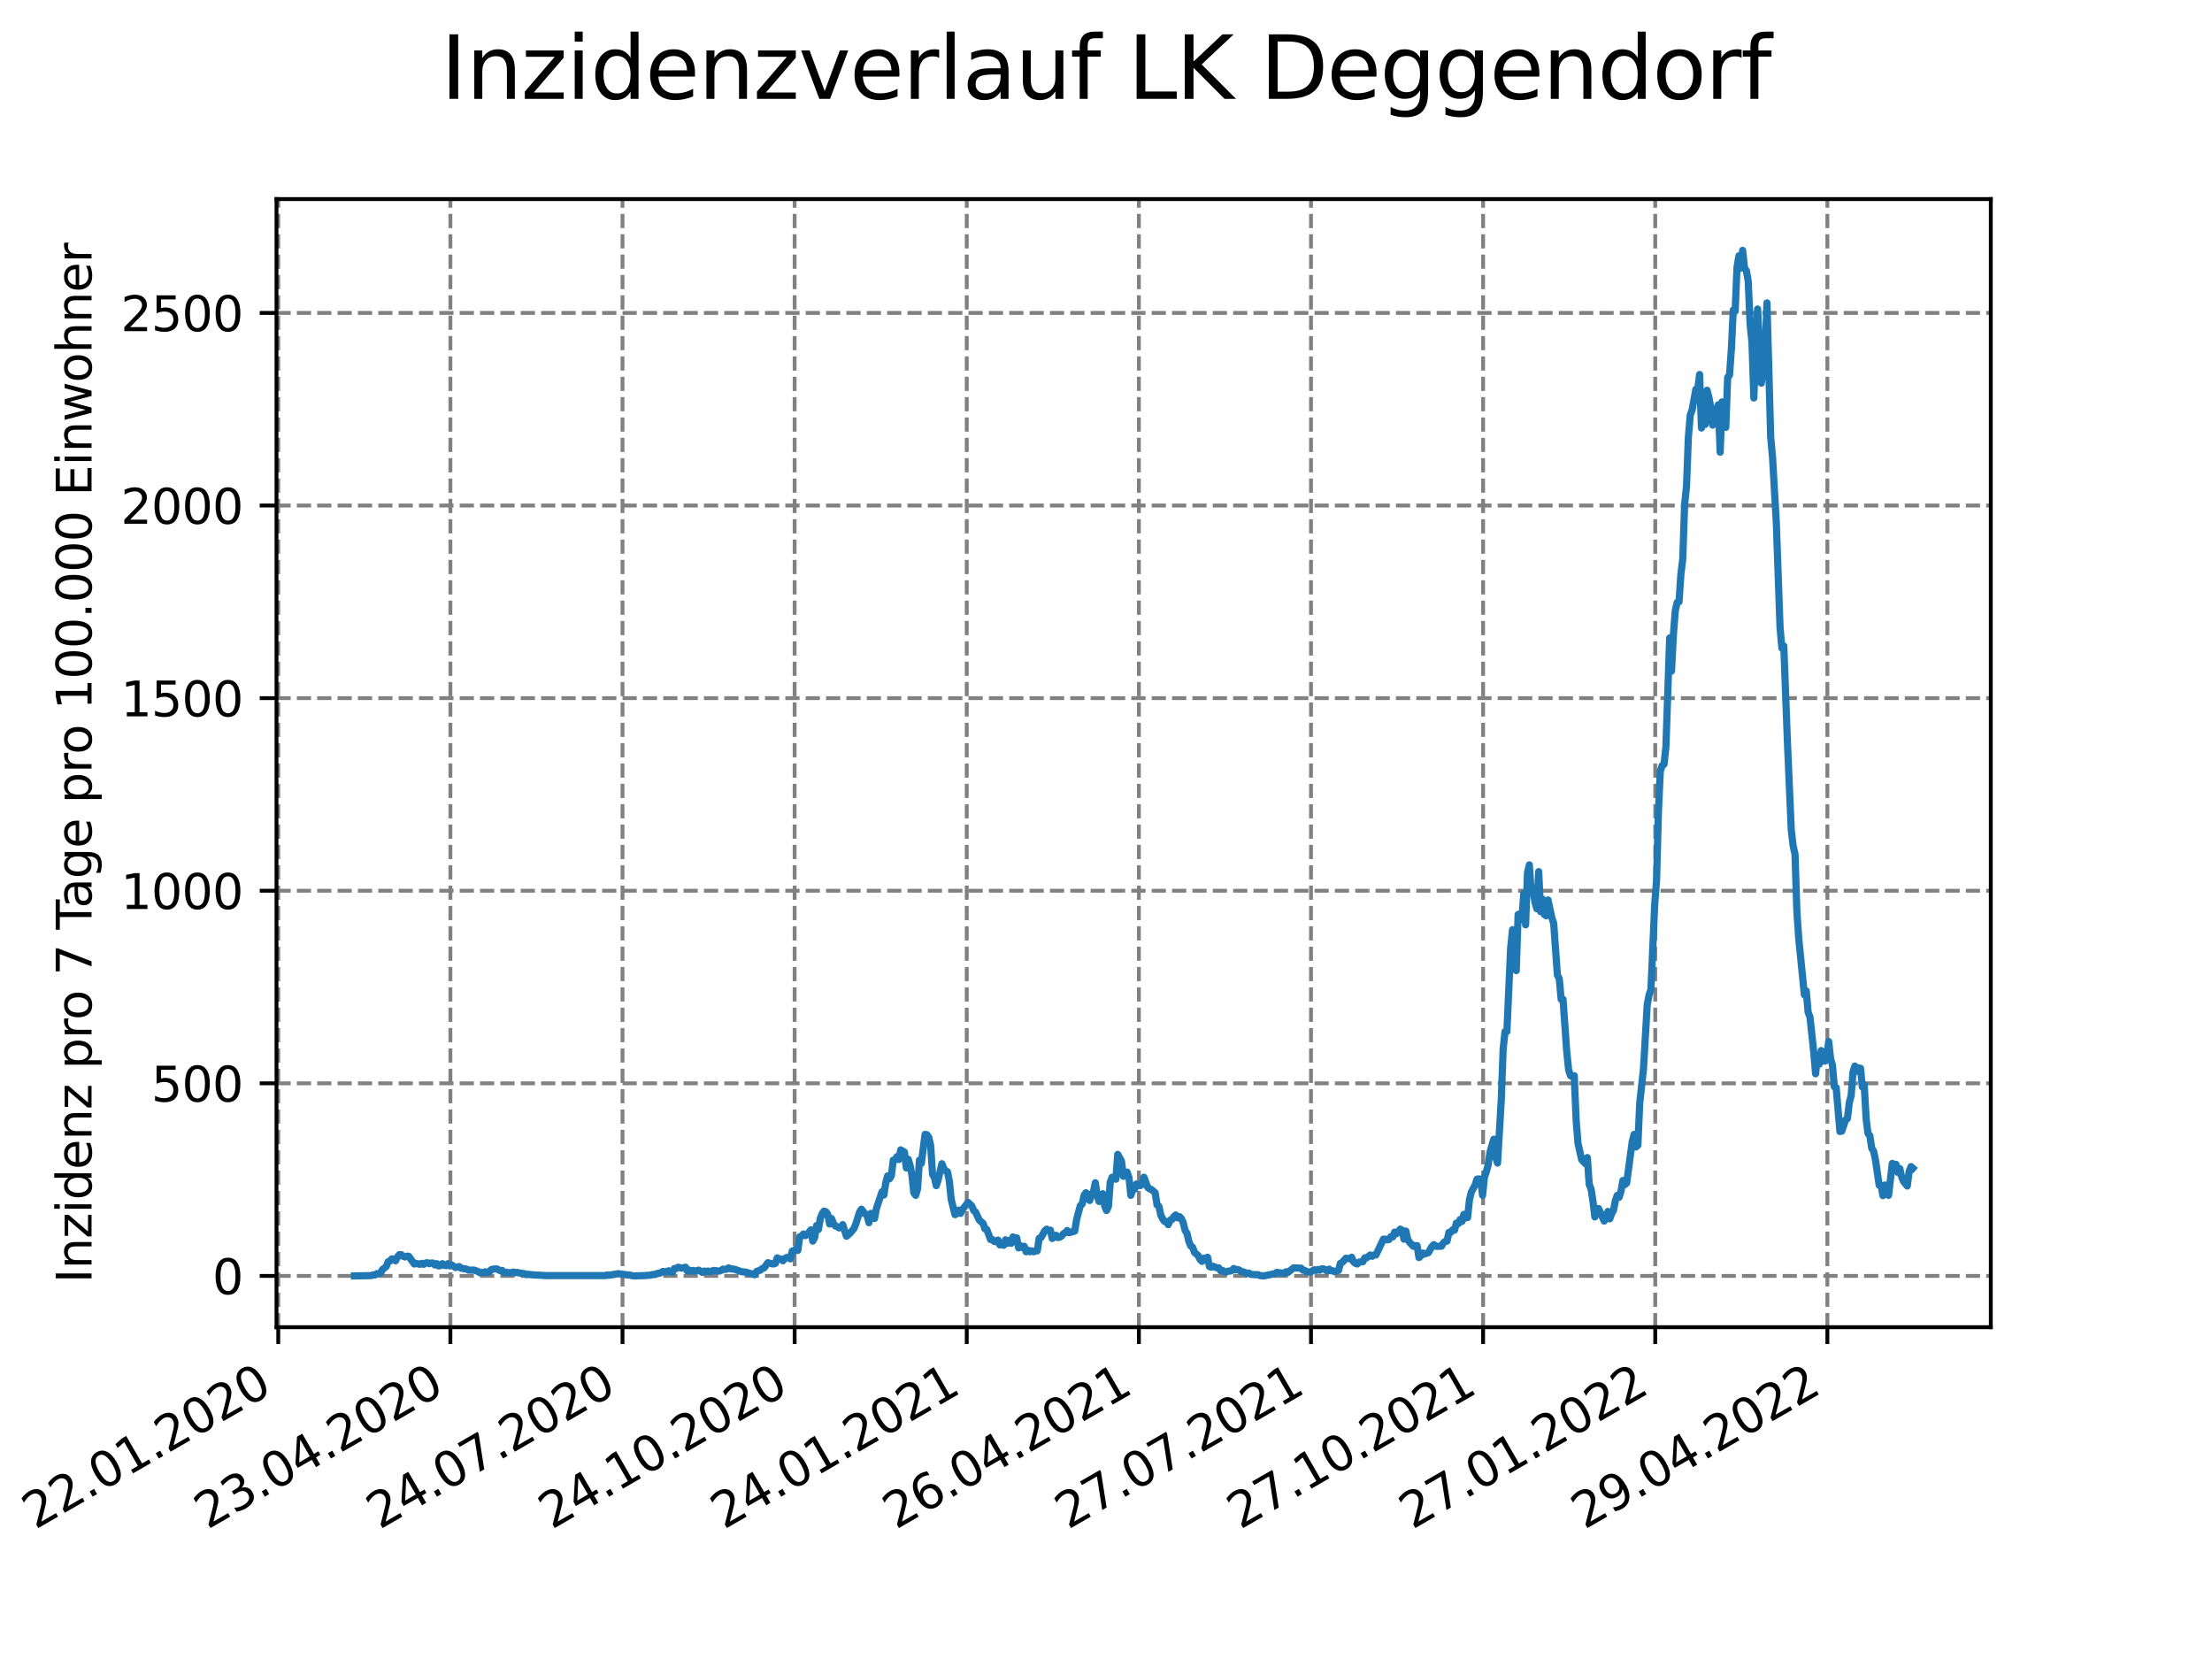 <?xml version="1.0" encoding="utf-8" standalone="no"?>
<!DOCTYPE svg PUBLIC "-//W3C//DTD SVG 1.1//EN"
  "http://www.w3.org/Graphics/SVG/1.1/DTD/svg11.dtd">
<svg xmlns:xlink="http://www.w3.org/1999/xlink" width="460.8pt" height="345.6pt" viewBox="0 0 460.8 345.6" xmlns="http://www.w3.org/2000/svg" version="1.1">
 <defs>
  <style type="text/css">*{stroke-linejoin: round; stroke-linecap: butt}</style>
 </defs>
 <g id="figure_1">
  <g id="patch_1">
   <path d="M 0 345.6 
L 460.8 345.6 
L 460.8 0 
L 0 0 
z
" style="fill: #ffffff"/>
  </g>
  <g id="axes_1">
   <g id="patch_2">
    <path d="M 57.6 276.48 
L 414.72 276.48 
L 414.72 41.472 
L 57.6 41.472 
z
" style="fill: #ffffff"/>
   </g>
   <g id="matplotlib.axis_1">
    <g id="xtick_1">
     <g id="line2d_1">
      <path d="M 57.967 276.48 
L 57.967 41.472 
" clip-path="url(#p94458f5e30)" style="fill: none; stroke-dasharray: 2.96,1.28; stroke-dashoffset: 0; stroke: #808080; stroke-width: 0.8"/>
     </g>
     <g id="line2d_2">
      <defs>
       <path id="m56b9aa4a5c" d="M 0 0 
L 0 3.5 
" style="stroke: #000000; stroke-width: 0.8"/>
      </defs>
      <g>
       <use xlink:href="#m56b9aa4a5c" x="57.967" y="276.48" style="stroke: #000000; stroke-width: 0.8"/>
      </g>
     </g>
     <g id="text_1">
      <!-- 22.01.2020 -->
      <g transform="translate(7.342 318.689)rotate(-30)scale(0.1 -0.1)">
       <defs>
        <path id="DejaVuSans-32" d="M 1228 531 
L 3431 531 
L 3431 0 
L 469 0 
L 469 531 
Q 828 903 1448 1529 
Q 2069 2156 2228 2338 
Q 2531 2678 2651 2914 
Q 2772 3150 2772 3378 
Q 2772 3750 2511 3984 
Q 2250 4219 1831 4219 
Q 1534 4219 1204 4116 
Q 875 4013 500 3803 
L 500 4441 
Q 881 4594 1212 4672 
Q 1544 4750 1819 4750 
Q 2544 4750 2975 4387 
Q 3406 4025 3406 3419 
Q 3406 3131 3298 2873 
Q 3191 2616 2906 2266 
Q 2828 2175 2409 1742 
Q 1991 1309 1228 531 
z
" transform="scale(0.016)"/>
        <path id="DejaVuSans-2e" d="M 684 794 
L 1344 794 
L 1344 0 
L 684 0 
L 684 794 
z
" transform="scale(0.016)"/>
        <path id="DejaVuSans-30" d="M 2034 4250 
Q 1547 4250 1301 3770 
Q 1056 3291 1056 2328 
Q 1056 1369 1301 889 
Q 1547 409 2034 409 
Q 2525 409 2770 889 
Q 3016 1369 3016 2328 
Q 3016 3291 2770 3770 
Q 2525 4250 2034 4250 
z
M 2034 4750 
Q 2819 4750 3233 4129 
Q 3647 3509 3647 2328 
Q 3647 1150 3233 529 
Q 2819 -91 2034 -91 
Q 1250 -91 836 529 
Q 422 1150 422 2328 
Q 422 3509 836 4129 
Q 1250 4750 2034 4750 
z
" transform="scale(0.016)"/>
        <path id="DejaVuSans-31" d="M 794 531 
L 1825 531 
L 1825 4091 
L 703 3866 
L 703 4441 
L 1819 4666 
L 2450 4666 
L 2450 531 
L 3481 531 
L 3481 0 
L 794 0 
L 794 531 
z
" transform="scale(0.016)"/>
       </defs>
       <use xlink:href="#DejaVuSans-32"/>
       <use xlink:href="#DejaVuSans-32" x="63.623"/>
       <use xlink:href="#DejaVuSans-2e" x="127.246"/>
       <use xlink:href="#DejaVuSans-30" x="159.033"/>
       <use xlink:href="#DejaVuSans-31" x="222.656"/>
       <use xlink:href="#DejaVuSans-2e" x="286.279"/>
       <use xlink:href="#DejaVuSans-32" x="318.066"/>
       <use xlink:href="#DejaVuSans-30" x="381.689"/>
       <use xlink:href="#DejaVuSans-32" x="445.312"/>
       <use xlink:href="#DejaVuSans-30" x="508.936"/>
      </g>
     </g>
    </g>
    <g id="xtick_2">
     <g id="line2d_3">
      <path d="M 93.823 276.48 
L 93.823 41.472 
" clip-path="url(#p94458f5e30)" style="fill: none; stroke-dasharray: 2.96,1.28; stroke-dashoffset: 0; stroke: #808080; stroke-width: 0.8"/>
     </g>
     <g id="line2d_4">
      <g>
       <use xlink:href="#m56b9aa4a5c" x="93.823" y="276.48" style="stroke: #000000; stroke-width: 0.8"/>
      </g>
     </g>
     <g id="text_2">
      <!-- 23.04.2020 -->
      <g transform="translate(43.198 318.689)rotate(-30)scale(0.1 -0.1)">
       <defs>
        <path id="DejaVuSans-33" d="M 2597 2516 
Q 3050 2419 3304 2112 
Q 3559 1806 3559 1356 
Q 3559 666 3084 287 
Q 2609 -91 1734 -91 
Q 1441 -91 1130 -33 
Q 819 25 488 141 
L 488 750 
Q 750 597 1062 519 
Q 1375 441 1716 441 
Q 2309 441 2620 675 
Q 2931 909 2931 1356 
Q 2931 1769 2642 2001 
Q 2353 2234 1838 2234 
L 1294 2234 
L 1294 2753 
L 1863 2753 
Q 2328 2753 2575 2939 
Q 2822 3125 2822 3475 
Q 2822 3834 2567 4026 
Q 2313 4219 1838 4219 
Q 1578 4219 1281 4162 
Q 984 4106 628 3988 
L 628 4550 
Q 988 4650 1302 4700 
Q 1616 4750 1894 4750 
Q 2613 4750 3031 4423 
Q 3450 4097 3450 3541 
Q 3450 3153 3228 2886 
Q 3006 2619 2597 2516 
z
" transform="scale(0.016)"/>
        <path id="DejaVuSans-34" d="M 2419 4116 
L 825 1625 
L 2419 1625 
L 2419 4116 
z
M 2253 4666 
L 3047 4666 
L 3047 1625 
L 3713 1625 
L 3713 1100 
L 3047 1100 
L 3047 0 
L 2419 0 
L 2419 1100 
L 313 1100 
L 313 1709 
L 2253 4666 
z
" transform="scale(0.016)"/>
       </defs>
       <use xlink:href="#DejaVuSans-32"/>
       <use xlink:href="#DejaVuSans-33" x="63.623"/>
       <use xlink:href="#DejaVuSans-2e" x="127.246"/>
       <use xlink:href="#DejaVuSans-30" x="159.033"/>
       <use xlink:href="#DejaVuSans-34" x="222.656"/>
       <use xlink:href="#DejaVuSans-2e" x="286.279"/>
       <use xlink:href="#DejaVuSans-32" x="318.066"/>
       <use xlink:href="#DejaVuSans-30" x="381.689"/>
       <use xlink:href="#DejaVuSans-32" x="445.312"/>
       <use xlink:href="#DejaVuSans-30" x="508.936"/>
      </g>
     </g>
    </g>
    <g id="xtick_3">
     <g id="line2d_5">
      <path d="M 129.679 276.48 
L 129.679 41.472 
" clip-path="url(#p94458f5e30)" style="fill: none; stroke-dasharray: 2.96,1.28; stroke-dashoffset: 0; stroke: #808080; stroke-width: 0.8"/>
     </g>
     <g id="line2d_6">
      <g>
       <use xlink:href="#m56b9aa4a5c" x="129.679" y="276.48" style="stroke: #000000; stroke-width: 0.8"/>
      </g>
     </g>
     <g id="text_3">
      <!-- 24.07.2020 -->
      <g transform="translate(79.054 318.689)rotate(-30)scale(0.1 -0.1)">
       <defs>
        <path id="DejaVuSans-37" d="M 525 4666 
L 3525 4666 
L 3525 4397 
L 1831 0 
L 1172 0 
L 2766 4134 
L 525 4134 
L 525 4666 
z
" transform="scale(0.016)"/>
       </defs>
       <use xlink:href="#DejaVuSans-32"/>
       <use xlink:href="#DejaVuSans-34" x="63.623"/>
       <use xlink:href="#DejaVuSans-2e" x="127.246"/>
       <use xlink:href="#DejaVuSans-30" x="159.033"/>
       <use xlink:href="#DejaVuSans-37" x="222.656"/>
       <use xlink:href="#DejaVuSans-2e" x="286.279"/>
       <use xlink:href="#DejaVuSans-32" x="318.066"/>
       <use xlink:href="#DejaVuSans-30" x="381.689"/>
       <use xlink:href="#DejaVuSans-32" x="445.312"/>
       <use xlink:href="#DejaVuSans-30" x="508.936"/>
      </g>
     </g>
    </g>
    <g id="xtick_4">
     <g id="line2d_7">
      <path d="M 165.536 276.48 
L 165.536 41.472 
" clip-path="url(#p94458f5e30)" style="fill: none; stroke-dasharray: 2.96,1.28; stroke-dashoffset: 0; stroke: #808080; stroke-width: 0.8"/>
     </g>
     <g id="line2d_8">
      <g>
       <use xlink:href="#m56b9aa4a5c" x="165.536" y="276.48" style="stroke: #000000; stroke-width: 0.8"/>
      </g>
     </g>
     <g id="text_4">
      <!-- 24.10.2020 -->
      <g transform="translate(114.91 318.689)rotate(-30)scale(0.1 -0.1)">
       <use xlink:href="#DejaVuSans-32"/>
       <use xlink:href="#DejaVuSans-34" x="63.623"/>
       <use xlink:href="#DejaVuSans-2e" x="127.246"/>
       <use xlink:href="#DejaVuSans-31" x="159.033"/>
       <use xlink:href="#DejaVuSans-30" x="222.656"/>
       <use xlink:href="#DejaVuSans-2e" x="286.279"/>
       <use xlink:href="#DejaVuSans-32" x="318.066"/>
       <use xlink:href="#DejaVuSans-30" x="381.689"/>
       <use xlink:href="#DejaVuSans-32" x="445.312"/>
       <use xlink:href="#DejaVuSans-30" x="508.936"/>
      </g>
     </g>
    </g>
    <g id="xtick_5">
     <g id="line2d_9">
      <path d="M 201.392 276.48 
L 201.392 41.472 
" clip-path="url(#p94458f5e30)" style="fill: none; stroke-dasharray: 2.96,1.28; stroke-dashoffset: 0; stroke: #808080; stroke-width: 0.8"/>
     </g>
     <g id="line2d_10">
      <g>
       <use xlink:href="#m56b9aa4a5c" x="201.392" y="276.48" style="stroke: #000000; stroke-width: 0.8"/>
      </g>
     </g>
     <g id="text_5">
      <!-- 24.01.2021 -->
      <g transform="translate(150.767 318.689)rotate(-30)scale(0.1 -0.1)">
       <use xlink:href="#DejaVuSans-32"/>
       <use xlink:href="#DejaVuSans-34" x="63.623"/>
       <use xlink:href="#DejaVuSans-2e" x="127.246"/>
       <use xlink:href="#DejaVuSans-30" x="159.033"/>
       <use xlink:href="#DejaVuSans-31" x="222.656"/>
       <use xlink:href="#DejaVuSans-2e" x="286.279"/>
       <use xlink:href="#DejaVuSans-32" x="318.066"/>
       <use xlink:href="#DejaVuSans-30" x="381.689"/>
       <use xlink:href="#DejaVuSans-32" x="445.312"/>
       <use xlink:href="#DejaVuSans-31" x="508.936"/>
      </g>
     </g>
    </g>
    <g id="xtick_6">
     <g id="line2d_11">
      <path d="M 237.248 276.48 
L 237.248 41.472 
" clip-path="url(#p94458f5e30)" style="fill: none; stroke-dasharray: 2.96,1.28; stroke-dashoffset: 0; stroke: #808080; stroke-width: 0.8"/>
     </g>
     <g id="line2d_12">
      <g>
       <use xlink:href="#m56b9aa4a5c" x="237.248" y="276.48" style="stroke: #000000; stroke-width: 0.8"/>
      </g>
     </g>
     <g id="text_6">
      <!-- 26.04.2021 -->
      <g transform="translate(186.623 318.689)rotate(-30)scale(0.1 -0.1)">
       <defs>
        <path id="DejaVuSans-36" d="M 2113 2584 
Q 1688 2584 1439 2293 
Q 1191 2003 1191 1497 
Q 1191 994 1439 701 
Q 1688 409 2113 409 
Q 2538 409 2786 701 
Q 3034 994 3034 1497 
Q 3034 2003 2786 2293 
Q 2538 2584 2113 2584 
z
M 3366 4563 
L 3366 3988 
Q 3128 4100 2886 4159 
Q 2644 4219 2406 4219 
Q 1781 4219 1451 3797 
Q 1122 3375 1075 2522 
Q 1259 2794 1537 2939 
Q 1816 3084 2150 3084 
Q 2853 3084 3261 2657 
Q 3669 2231 3669 1497 
Q 3669 778 3244 343 
Q 2819 -91 2113 -91 
Q 1303 -91 875 529 
Q 447 1150 447 2328 
Q 447 3434 972 4092 
Q 1497 4750 2381 4750 
Q 2619 4750 2861 4703 
Q 3103 4656 3366 4563 
z
" transform="scale(0.016)"/>
       </defs>
       <use xlink:href="#DejaVuSans-32"/>
       <use xlink:href="#DejaVuSans-36" x="63.623"/>
       <use xlink:href="#DejaVuSans-2e" x="127.246"/>
       <use xlink:href="#DejaVuSans-30" x="159.033"/>
       <use xlink:href="#DejaVuSans-34" x="222.656"/>
       <use xlink:href="#DejaVuSans-2e" x="286.279"/>
       <use xlink:href="#DejaVuSans-32" x="318.066"/>
       <use xlink:href="#DejaVuSans-30" x="381.689"/>
       <use xlink:href="#DejaVuSans-32" x="445.312"/>
       <use xlink:href="#DejaVuSans-31" x="508.936"/>
      </g>
     </g>
    </g>
    <g id="xtick_7">
     <g id="line2d_13">
      <path d="M 273.104 276.48 
L 273.104 41.472 
" clip-path="url(#p94458f5e30)" style="fill: none; stroke-dasharray: 2.96,1.28; stroke-dashoffset: 0; stroke: #808080; stroke-width: 0.8"/>
     </g>
     <g id="line2d_14">
      <g>
       <use xlink:href="#m56b9aa4a5c" x="273.104" y="276.48" style="stroke: #000000; stroke-width: 0.8"/>
      </g>
     </g>
     <g id="text_7">
      <!-- 27.07.2021 -->
      <g transform="translate(222.479 318.689)rotate(-30)scale(0.1 -0.1)">
       <use xlink:href="#DejaVuSans-32"/>
       <use xlink:href="#DejaVuSans-37" x="63.623"/>
       <use xlink:href="#DejaVuSans-2e" x="127.246"/>
       <use xlink:href="#DejaVuSans-30" x="159.033"/>
       <use xlink:href="#DejaVuSans-37" x="222.656"/>
       <use xlink:href="#DejaVuSans-2e" x="286.279"/>
       <use xlink:href="#DejaVuSans-32" x="318.066"/>
       <use xlink:href="#DejaVuSans-30" x="381.689"/>
       <use xlink:href="#DejaVuSans-32" x="445.312"/>
       <use xlink:href="#DejaVuSans-31" x="508.936"/>
      </g>
     </g>
    </g>
    <g id="xtick_8">
     <g id="line2d_15">
      <path d="M 308.96 276.48 
L 308.96 41.472 
" clip-path="url(#p94458f5e30)" style="fill: none; stroke-dasharray: 2.96,1.28; stroke-dashoffset: 0; stroke: #808080; stroke-width: 0.8"/>
     </g>
     <g id="line2d_16">
      <g>
       <use xlink:href="#m56b9aa4a5c" x="308.96" y="276.48" style="stroke: #000000; stroke-width: 0.8"/>
      </g>
     </g>
     <g id="text_8">
      <!-- 27.10.2021 -->
      <g transform="translate(258.335 318.689)rotate(-30)scale(0.1 -0.1)">
       <use xlink:href="#DejaVuSans-32"/>
       <use xlink:href="#DejaVuSans-37" x="63.623"/>
       <use xlink:href="#DejaVuSans-2e" x="127.246"/>
       <use xlink:href="#DejaVuSans-31" x="159.033"/>
       <use xlink:href="#DejaVuSans-30" x="222.656"/>
       <use xlink:href="#DejaVuSans-2e" x="286.279"/>
       <use xlink:href="#DejaVuSans-32" x="318.066"/>
       <use xlink:href="#DejaVuSans-30" x="381.689"/>
       <use xlink:href="#DejaVuSans-32" x="445.312"/>
       <use xlink:href="#DejaVuSans-31" x="508.936"/>
      </g>
     </g>
    </g>
    <g id="xtick_9">
     <g id="line2d_17">
      <path d="M 344.817 276.48 
L 344.817 41.472 
" clip-path="url(#p94458f5e30)" style="fill: none; stroke-dasharray: 2.96,1.28; stroke-dashoffset: 0; stroke: #808080; stroke-width: 0.8"/>
     </g>
     <g id="line2d_18">
      <g>
       <use xlink:href="#m56b9aa4a5c" x="344.817" y="276.48" style="stroke: #000000; stroke-width: 0.8"/>
      </g>
     </g>
     <g id="text_9">
      <!-- 27.01.2022 -->
      <g transform="translate(294.191 318.689)rotate(-30)scale(0.1 -0.1)">
       <use xlink:href="#DejaVuSans-32"/>
       <use xlink:href="#DejaVuSans-37" x="63.623"/>
       <use xlink:href="#DejaVuSans-2e" x="127.246"/>
       <use xlink:href="#DejaVuSans-30" x="159.033"/>
       <use xlink:href="#DejaVuSans-31" x="222.656"/>
       <use xlink:href="#DejaVuSans-2e" x="286.279"/>
       <use xlink:href="#DejaVuSans-32" x="318.066"/>
       <use xlink:href="#DejaVuSans-30" x="381.689"/>
       <use xlink:href="#DejaVuSans-32" x="445.312"/>
       <use xlink:href="#DejaVuSans-32" x="508.936"/>
      </g>
     </g>
    </g>
    <g id="xtick_10">
     <g id="line2d_19">
      <path d="M 380.673 276.48 
L 380.673 41.472 
" clip-path="url(#p94458f5e30)" style="fill: none; stroke-dasharray: 2.96,1.28; stroke-dashoffset: 0; stroke: #808080; stroke-width: 0.8"/>
     </g>
     <g id="line2d_20">
      <g>
       <use xlink:href="#m56b9aa4a5c" x="380.673" y="276.48" style="stroke: #000000; stroke-width: 0.8"/>
      </g>
     </g>
     <g id="text_10">
      <!-- 29.04.2022 -->
      <g transform="translate(330.048 318.689)rotate(-30)scale(0.1 -0.1)">
       <defs>
        <path id="DejaVuSans-39" d="M 703 97 
L 703 672 
Q 941 559 1184 500 
Q 1428 441 1663 441 
Q 2288 441 2617 861 
Q 2947 1281 2994 2138 
Q 2813 1869 2534 1725 
Q 2256 1581 1919 1581 
Q 1219 1581 811 2004 
Q 403 2428 403 3163 
Q 403 3881 828 4315 
Q 1253 4750 1959 4750 
Q 2769 4750 3195 4129 
Q 3622 3509 3622 2328 
Q 3622 1225 3098 567 
Q 2575 -91 1691 -91 
Q 1453 -91 1209 -44 
Q 966 3 703 97 
z
M 1959 2075 
Q 2384 2075 2632 2365 
Q 2881 2656 2881 3163 
Q 2881 3666 2632 3958 
Q 2384 4250 1959 4250 
Q 1534 4250 1286 3958 
Q 1038 3666 1038 3163 
Q 1038 2656 1286 2365 
Q 1534 2075 1959 2075 
z
" transform="scale(0.016)"/>
       </defs>
       <use xlink:href="#DejaVuSans-32"/>
       <use xlink:href="#DejaVuSans-39" x="63.623"/>
       <use xlink:href="#DejaVuSans-2e" x="127.246"/>
       <use xlink:href="#DejaVuSans-30" x="159.033"/>
       <use xlink:href="#DejaVuSans-34" x="222.656"/>
       <use xlink:href="#DejaVuSans-2e" x="286.279"/>
       <use xlink:href="#DejaVuSans-32" x="318.066"/>
       <use xlink:href="#DejaVuSans-30" x="381.689"/>
       <use xlink:href="#DejaVuSans-32" x="445.312"/>
       <use xlink:href="#DejaVuSans-32" x="508.936"/>
      </g>
     </g>
    </g>
   </g>
   <g id="matplotlib.axis_2">
    <g id="ytick_1">
     <g id="line2d_21">
      <path d="M 57.6 265.798 
L 414.72 265.798 
" clip-path="url(#p94458f5e30)" style="fill: none; stroke-dasharray: 2.96,1.28; stroke-dashoffset: 0; stroke: #808080; stroke-width: 0.8"/>
     </g>
     <g id="line2d_22">
      <defs>
       <path id="mf940c62612" d="M 0 0 
L -3.5 0 
" style="stroke: #000000; stroke-width: 0.8"/>
      </defs>
      <g>
       <use xlink:href="#mf940c62612" x="57.6" y="265.798" style="stroke: #000000; stroke-width: 0.8"/>
      </g>
     </g>
     <g id="text_11">
      <!-- 0 -->
      <g transform="translate(44.237 269.597)scale(0.1 -0.1)">
       <use xlink:href="#DejaVuSans-30"/>
      </g>
     </g>
    </g>
    <g id="ytick_2">
     <g id="line2d_23">
      <path d="M 57.6 225.676 
L 414.72 225.676 
" clip-path="url(#p94458f5e30)" style="fill: none; stroke-dasharray: 2.96,1.28; stroke-dashoffset: 0; stroke: #808080; stroke-width: 0.8"/>
     </g>
     <g id="line2d_24">
      <g>
       <use xlink:href="#mf940c62612" x="57.6" y="225.676" style="stroke: #000000; stroke-width: 0.8"/>
      </g>
     </g>
     <g id="text_12">
      <!-- 500 -->
      <g transform="translate(31.512 229.475)scale(0.1 -0.1)">
       <defs>
        <path id="DejaVuSans-35" d="M 691 4666 
L 3169 4666 
L 3169 4134 
L 1269 4134 
L 1269 2991 
Q 1406 3038 1543 3061 
Q 1681 3084 1819 3084 
Q 2600 3084 3056 2656 
Q 3513 2228 3513 1497 
Q 3513 744 3044 326 
Q 2575 -91 1722 -91 
Q 1428 -91 1123 -41 
Q 819 9 494 109 
L 494 744 
Q 775 591 1075 516 
Q 1375 441 1709 441 
Q 2250 441 2565 725 
Q 2881 1009 2881 1497 
Q 2881 1984 2565 2268 
Q 2250 2553 1709 2553 
Q 1456 2553 1204 2497 
Q 953 2441 691 2322 
L 691 4666 
z
" transform="scale(0.016)"/>
       </defs>
       <use xlink:href="#DejaVuSans-35"/>
       <use xlink:href="#DejaVuSans-30" x="63.623"/>
       <use xlink:href="#DejaVuSans-30" x="127.246"/>
      </g>
     </g>
    </g>
    <g id="ytick_3">
     <g id="line2d_25">
      <path d="M 57.6 185.554 
L 414.72 185.554 
" clip-path="url(#p94458f5e30)" style="fill: none; stroke-dasharray: 2.96,1.28; stroke-dashoffset: 0; stroke: #808080; stroke-width: 0.8"/>
     </g>
     <g id="line2d_26">
      <g>
       <use xlink:href="#mf940c62612" x="57.6" y="185.554" style="stroke: #000000; stroke-width: 0.8"/>
      </g>
     </g>
     <g id="text_13">
      <!-- 1000 -->
      <g transform="translate(25.15 189.353)scale(0.1 -0.1)">
       <use xlink:href="#DejaVuSans-31"/>
       <use xlink:href="#DejaVuSans-30" x="63.623"/>
       <use xlink:href="#DejaVuSans-30" x="127.246"/>
       <use xlink:href="#DejaVuSans-30" x="190.869"/>
      </g>
     </g>
    </g>
    <g id="ytick_4">
     <g id="line2d_27">
      <path d="M 57.6 145.431 
L 414.72 145.431 
" clip-path="url(#p94458f5e30)" style="fill: none; stroke-dasharray: 2.96,1.28; stroke-dashoffset: 0; stroke: #808080; stroke-width: 0.8"/>
     </g>
     <g id="line2d_28">
      <g>
       <use xlink:href="#mf940c62612" x="57.6" y="145.431" style="stroke: #000000; stroke-width: 0.8"/>
      </g>
     </g>
     <g id="text_14">
      <!-- 1500 -->
      <g transform="translate(25.15 149.231)scale(0.1 -0.1)">
       <use xlink:href="#DejaVuSans-31"/>
       <use xlink:href="#DejaVuSans-35" x="63.623"/>
       <use xlink:href="#DejaVuSans-30" x="127.246"/>
       <use xlink:href="#DejaVuSans-30" x="190.869"/>
      </g>
     </g>
    </g>
    <g id="ytick_5">
     <g id="line2d_29">
      <path d="M 57.6 105.309 
L 414.72 105.309 
" clip-path="url(#p94458f5e30)" style="fill: none; stroke-dasharray: 2.96,1.28; stroke-dashoffset: 0; stroke: #808080; stroke-width: 0.8"/>
     </g>
     <g id="line2d_30">
      <g>
       <use xlink:href="#mf940c62612" x="57.6" y="105.309" style="stroke: #000000; stroke-width: 0.8"/>
      </g>
     </g>
     <g id="text_15">
      <!-- 2000 -->
      <g transform="translate(25.15 109.108)scale(0.1 -0.1)">
       <use xlink:href="#DejaVuSans-32"/>
       <use xlink:href="#DejaVuSans-30" x="63.623"/>
       <use xlink:href="#DejaVuSans-30" x="127.246"/>
       <use xlink:href="#DejaVuSans-30" x="190.869"/>
      </g>
     </g>
    </g>
    <g id="ytick_6">
     <g id="line2d_31">
      <path d="M 57.6 65.187 
L 414.72 65.187 
" clip-path="url(#p94458f5e30)" style="fill: none; stroke-dasharray: 2.96,1.28; stroke-dashoffset: 0; stroke: #808080; stroke-width: 0.8"/>
     </g>
     <g id="line2d_32">
      <g>
       <use xlink:href="#mf940c62612" x="57.6" y="65.187" style="stroke: #000000; stroke-width: 0.8"/>
      </g>
     </g>
     <g id="text_16">
      <!-- 2500 -->
      <g transform="translate(25.15 68.986)scale(0.1 -0.1)">
       <use xlink:href="#DejaVuSans-32"/>
       <use xlink:href="#DejaVuSans-35" x="63.623"/>
       <use xlink:href="#DejaVuSans-30" x="127.246"/>
       <use xlink:href="#DejaVuSans-30" x="190.869"/>
      </g>
     </g>
    </g>
    <g id="text_17">
     <!-- Inzidenz pro 7 Tage pro 100.000 Einwohner -->
     <g transform="translate(19.07 267.301)rotate(-90)scale(0.1 -0.1)">
      <defs>
       <path id="DejaVuSans-49" d="M 628 4666 
L 1259 4666 
L 1259 0 
L 628 0 
L 628 4666 
z
" transform="scale(0.016)"/>
       <path id="DejaVuSans-6e" d="M 3513 2113 
L 3513 0 
L 2938 0 
L 2938 2094 
Q 2938 2591 2744 2837 
Q 2550 3084 2163 3084 
Q 1697 3084 1428 2787 
Q 1159 2491 1159 1978 
L 1159 0 
L 581 0 
L 581 3500 
L 1159 3500 
L 1159 2956 
Q 1366 3272 1645 3428 
Q 1925 3584 2291 3584 
Q 2894 3584 3203 3211 
Q 3513 2838 3513 2113 
z
" transform="scale(0.016)"/>
       <path id="DejaVuSans-7a" d="M 353 3500 
L 3084 3500 
L 3084 2975 
L 922 459 
L 3084 459 
L 3084 0 
L 275 0 
L 275 525 
L 2438 3041 
L 353 3041 
L 353 3500 
z
" transform="scale(0.016)"/>
       <path id="DejaVuSans-69" d="M 603 3500 
L 1178 3500 
L 1178 0 
L 603 0 
L 603 3500 
z
M 603 4863 
L 1178 4863 
L 1178 4134 
L 603 4134 
L 603 4863 
z
" transform="scale(0.016)"/>
       <path id="DejaVuSans-64" d="M 2906 2969 
L 2906 4863 
L 3481 4863 
L 3481 0 
L 2906 0 
L 2906 525 
Q 2725 213 2448 61 
Q 2172 -91 1784 -91 
Q 1150 -91 751 415 
Q 353 922 353 1747 
Q 353 2572 751 3078 
Q 1150 3584 1784 3584 
Q 2172 3584 2448 3432 
Q 2725 3281 2906 2969 
z
M 947 1747 
Q 947 1113 1208 752 
Q 1469 391 1925 391 
Q 2381 391 2643 752 
Q 2906 1113 2906 1747 
Q 2906 2381 2643 2742 
Q 2381 3103 1925 3103 
Q 1469 3103 1208 2742 
Q 947 2381 947 1747 
z
" transform="scale(0.016)"/>
       <path id="DejaVuSans-65" d="M 3597 1894 
L 3597 1613 
L 953 1613 
Q 991 1019 1311 708 
Q 1631 397 2203 397 
Q 2534 397 2845 478 
Q 3156 559 3463 722 
L 3463 178 
Q 3153 47 2828 -22 
Q 2503 -91 2169 -91 
Q 1331 -91 842 396 
Q 353 884 353 1716 
Q 353 2575 817 3079 
Q 1281 3584 2069 3584 
Q 2775 3584 3186 3129 
Q 3597 2675 3597 1894 
z
M 3022 2063 
Q 3016 2534 2758 2815 
Q 2500 3097 2075 3097 
Q 1594 3097 1305 2825 
Q 1016 2553 972 2059 
L 3022 2063 
z
" transform="scale(0.016)"/>
       <path id="DejaVuSans-20" transform="scale(0.016)"/>
       <path id="DejaVuSans-70" d="M 1159 525 
L 1159 -1331 
L 581 -1331 
L 581 3500 
L 1159 3500 
L 1159 2969 
Q 1341 3281 1617 3432 
Q 1894 3584 2278 3584 
Q 2916 3584 3314 3078 
Q 3713 2572 3713 1747 
Q 3713 922 3314 415 
Q 2916 -91 2278 -91 
Q 1894 -91 1617 61 
Q 1341 213 1159 525 
z
M 3116 1747 
Q 3116 2381 2855 2742 
Q 2594 3103 2138 3103 
Q 1681 3103 1420 2742 
Q 1159 2381 1159 1747 
Q 1159 1113 1420 752 
Q 1681 391 2138 391 
Q 2594 391 2855 752 
Q 3116 1113 3116 1747 
z
" transform="scale(0.016)"/>
       <path id="DejaVuSans-72" d="M 2631 2963 
Q 2534 3019 2420 3045 
Q 2306 3072 2169 3072 
Q 1681 3072 1420 2755 
Q 1159 2438 1159 1844 
L 1159 0 
L 581 0 
L 581 3500 
L 1159 3500 
L 1159 2956 
Q 1341 3275 1631 3429 
Q 1922 3584 2338 3584 
Q 2397 3584 2469 3576 
Q 2541 3569 2628 3553 
L 2631 2963 
z
" transform="scale(0.016)"/>
       <path id="DejaVuSans-6f" d="M 1959 3097 
Q 1497 3097 1228 2736 
Q 959 2375 959 1747 
Q 959 1119 1226 758 
Q 1494 397 1959 397 
Q 2419 397 2687 759 
Q 2956 1122 2956 1747 
Q 2956 2369 2687 2733 
Q 2419 3097 1959 3097 
z
M 1959 3584 
Q 2709 3584 3137 3096 
Q 3566 2609 3566 1747 
Q 3566 888 3137 398 
Q 2709 -91 1959 -91 
Q 1206 -91 779 398 
Q 353 888 353 1747 
Q 353 2609 779 3096 
Q 1206 3584 1959 3584 
z
" transform="scale(0.016)"/>
       <path id="DejaVuSans-54" d="M -19 4666 
L 3928 4666 
L 3928 4134 
L 2272 4134 
L 2272 0 
L 1638 0 
L 1638 4134 
L -19 4134 
L -19 4666 
z
" transform="scale(0.016)"/>
       <path id="DejaVuSans-61" d="M 2194 1759 
Q 1497 1759 1228 1600 
Q 959 1441 959 1056 
Q 959 750 1161 570 
Q 1363 391 1709 391 
Q 2188 391 2477 730 
Q 2766 1069 2766 1631 
L 2766 1759 
L 2194 1759 
z
M 3341 1997 
L 3341 0 
L 2766 0 
L 2766 531 
Q 2569 213 2275 61 
Q 1981 -91 1556 -91 
Q 1019 -91 701 211 
Q 384 513 384 1019 
Q 384 1609 779 1909 
Q 1175 2209 1959 2209 
L 2766 2209 
L 2766 2266 
Q 2766 2663 2505 2880 
Q 2244 3097 1772 3097 
Q 1472 3097 1187 3025 
Q 903 2953 641 2809 
L 641 3341 
Q 956 3463 1253 3523 
Q 1550 3584 1831 3584 
Q 2591 3584 2966 3190 
Q 3341 2797 3341 1997 
z
" transform="scale(0.016)"/>
       <path id="DejaVuSans-67" d="M 2906 1791 
Q 2906 2416 2648 2759 
Q 2391 3103 1925 3103 
Q 1463 3103 1205 2759 
Q 947 2416 947 1791 
Q 947 1169 1205 825 
Q 1463 481 1925 481 
Q 2391 481 2648 825 
Q 2906 1169 2906 1791 
z
M 3481 434 
Q 3481 -459 3084 -895 
Q 2688 -1331 1869 -1331 
Q 1566 -1331 1297 -1286 
Q 1028 -1241 775 -1147 
L 775 -588 
Q 1028 -725 1275 -790 
Q 1522 -856 1778 -856 
Q 2344 -856 2625 -561 
Q 2906 -266 2906 331 
L 2906 616 
Q 2728 306 2450 153 
Q 2172 0 1784 0 
Q 1141 0 747 490 
Q 353 981 353 1791 
Q 353 2603 747 3093 
Q 1141 3584 1784 3584 
Q 2172 3584 2450 3431 
Q 2728 3278 2906 2969 
L 2906 3500 
L 3481 3500 
L 3481 434 
z
" transform="scale(0.016)"/>
       <path id="DejaVuSans-45" d="M 628 4666 
L 3578 4666 
L 3578 4134 
L 1259 4134 
L 1259 2753 
L 3481 2753 
L 3481 2222 
L 1259 2222 
L 1259 531 
L 3634 531 
L 3634 0 
L 628 0 
L 628 4666 
z
" transform="scale(0.016)"/>
       <path id="DejaVuSans-77" d="M 269 3500 
L 844 3500 
L 1563 769 
L 2278 3500 
L 2956 3500 
L 3675 769 
L 4391 3500 
L 4966 3500 
L 4050 0 
L 3372 0 
L 2619 2869 
L 1863 0 
L 1184 0 
L 269 3500 
z
" transform="scale(0.016)"/>
       <path id="DejaVuSans-68" d="M 3513 2113 
L 3513 0 
L 2938 0 
L 2938 2094 
Q 2938 2591 2744 2837 
Q 2550 3084 2163 3084 
Q 1697 3084 1428 2787 
Q 1159 2491 1159 1978 
L 1159 0 
L 581 0 
L 581 4863 
L 1159 4863 
L 1159 2956 
Q 1366 3272 1645 3428 
Q 1925 3584 2291 3584 
Q 2894 3584 3203 3211 
Q 3513 2838 3513 2113 
z
" transform="scale(0.016)"/>
      </defs>
      <use xlink:href="#DejaVuSans-49"/>
      <use xlink:href="#DejaVuSans-6e" x="29.492"/>
      <use xlink:href="#DejaVuSans-7a" x="92.871"/>
      <use xlink:href="#DejaVuSans-69" x="145.361"/>
      <use xlink:href="#DejaVuSans-64" x="173.145"/>
      <use xlink:href="#DejaVuSans-65" x="236.621"/>
      <use xlink:href="#DejaVuSans-6e" x="298.145"/>
      <use xlink:href="#DejaVuSans-7a" x="361.523"/>
      <use xlink:href="#DejaVuSans-20" x="414.014"/>
      <use xlink:href="#DejaVuSans-70" x="445.801"/>
      <use xlink:href="#DejaVuSans-72" x="509.277"/>
      <use xlink:href="#DejaVuSans-6f" x="548.141"/>
      <use xlink:href="#DejaVuSans-20" x="609.322"/>
      <use xlink:href="#DejaVuSans-37" x="641.109"/>
      <use xlink:href="#DejaVuSans-20" x="704.732"/>
      <use xlink:href="#DejaVuSans-54" x="736.52"/>
      <use xlink:href="#DejaVuSans-61" x="781.104"/>
      <use xlink:href="#DejaVuSans-67" x="842.383"/>
      <use xlink:href="#DejaVuSans-65" x="905.859"/>
      <use xlink:href="#DejaVuSans-20" x="967.383"/>
      <use xlink:href="#DejaVuSans-70" x="999.17"/>
      <use xlink:href="#DejaVuSans-72" x="1062.646"/>
      <use xlink:href="#DejaVuSans-6f" x="1101.51"/>
      <use xlink:href="#DejaVuSans-20" x="1162.691"/>
      <use xlink:href="#DejaVuSans-31" x="1194.479"/>
      <use xlink:href="#DejaVuSans-30" x="1258.102"/>
      <use xlink:href="#DejaVuSans-30" x="1321.725"/>
      <use xlink:href="#DejaVuSans-2e" x="1385.348"/>
      <use xlink:href="#DejaVuSans-30" x="1417.135"/>
      <use xlink:href="#DejaVuSans-30" x="1480.758"/>
      <use xlink:href="#DejaVuSans-30" x="1544.381"/>
      <use xlink:href="#DejaVuSans-20" x="1608.004"/>
      <use xlink:href="#DejaVuSans-45" x="1639.791"/>
      <use xlink:href="#DejaVuSans-69" x="1702.975"/>
      <use xlink:href="#DejaVuSans-6e" x="1730.758"/>
      <use xlink:href="#DejaVuSans-77" x="1794.137"/>
      <use xlink:href="#DejaVuSans-6f" x="1875.924"/>
      <use xlink:href="#DejaVuSans-68" x="1937.105"/>
      <use xlink:href="#DejaVuSans-6e" x="2000.484"/>
      <use xlink:href="#DejaVuSans-65" x="2063.863"/>
      <use xlink:href="#DejaVuSans-72" x="2125.387"/>
     </g>
    </g>
   </g>
   <g id="line2d_33">
    <path d="M 73.833 265.798 
L 77.34 265.731 
L 77.73 265.596 
L 78.12 265.596 
L 78.51 265.328 
L 78.899 265.328 
L 79.289 265.193 
L 79.679 264.455 
L 80.458 263.85 
L 80.848 262.843 
L 81.238 262.708 
L 81.628 262.238 
L 82.017 262.305 
L 82.407 262.641 
L 82.797 261.835 
L 83.187 261.365 
L 83.576 261.365 
L 83.966 261.701 
L 84.356 261.835 
L 84.745 261.701 
L 85.135 261.701 
L 86.304 263.313 
L 86.694 263.178 
L 87.474 263.38 
L 87.863 263.178 
L 88.253 263.38 
L 88.643 263.111 
L 89.033 263.044 
L 89.422 263.246 
L 89.812 263.111 
L 90.202 263.111 
L 90.592 263.514 
L 90.981 263.246 
L 91.371 263.716 
L 91.761 263.649 
L 92.151 263.246 
L 92.54 263.581 
L 92.93 263.649 
L 93.32 263.246 
L 93.71 263.716 
L 94.099 263.514 
L 94.879 264.052 
L 95.658 263.85 
L 96.048 264.186 
L 97.217 264.387 
L 97.607 264.589 
L 98.776 264.589 
L 99.556 264.858 
L 99.945 265.126 
L 100.335 265.059 
L 100.725 265.126 
L 101.115 264.925 
L 101.504 265.059 
L 101.894 264.992 
L 102.284 264.522 
L 102.674 264.387 
L 103.453 264.32 
L 104.233 264.723 
L 104.622 264.656 
L 105.012 265.126 
L 105.402 265.059 
L 106.181 265.126 
L 106.571 265.126 
L 106.961 264.992 
L 107.35 265.126 
L 107.74 265.059 
L 108.13 265.193 
L 108.52 265.193 
L 108.909 265.328 
L 109.299 265.328 
L 109.689 265.529 
L 110.079 265.462 
L 111.248 265.596 
L 112.807 265.663 
L 113.586 265.731 
L 126.058 265.731 
L 126.448 265.596 
L 126.838 265.663 
L 128.786 265.328 
L 130.735 265.596 
L 131.125 265.596 
L 131.904 265.798 
L 134.243 265.731 
L 135.022 265.663 
L 135.412 265.663 
L 135.802 265.529 
L 136.581 265.462 
L 136.971 265.261 
L 137.361 265.261 
L 138.14 264.858 
L 138.53 264.992 
L 139.309 264.723 
L 139.699 264.992 
L 140.089 265.059 
L 140.478 264.253 
L 140.868 264.253 
L 141.258 263.984 
L 142.037 264.186 
L 142.817 263.984 
L 143.207 264.79 
L 143.596 264.589 
L 143.986 264.79 
L 144.376 264.656 
L 144.766 264.79 
L 145.545 264.589 
L 146.325 265.059 
L 146.714 264.79 
L 147.104 264.858 
L 147.494 264.79 
L 147.884 264.925 
L 148.663 264.656 
L 149.832 264.79 
L 150.222 264.656 
L 150.612 264.387 
L 151.002 264.455 
L 151.391 264.387 
L 151.781 264.119 
L 152.171 264.32 
L 152.95 264.387 
L 154.509 264.925 
L 155.289 264.992 
L 156.458 265.328 
L 157.237 265.529 
L 157.627 264.858 
L 158.407 264.589 
L 158.796 264.253 
L 159.186 264.119 
L 159.966 263.044 
L 160.745 263.246 
L 161.135 263.313 
L 161.525 263.178 
L 161.914 262.037 
L 162.304 262.238 
L 162.694 262.305 
L 163.083 262.641 
L 163.473 262.171 
L 163.863 261.97 
L 164.253 261.902 
L 164.642 262.238 
L 165.032 260.626 
L 165.422 260.559 
L 165.812 260.156 
L 166.201 260.492 
L 166.591 257.671 
L 166.981 257.47 
L 167.371 257.067 
L 167.76 257.403 
L 168.15 257.201 
L 168.93 256.194 
L 169.319 258.544 
L 169.709 257.805 
L 170.099 255.32 
L 170.489 256.126 
L 170.878 253.843 
L 171.268 252.835 
L 171.658 252.298 
L 172.048 252.432 
L 172.437 252.97 
L 172.827 254.985 
L 173.217 253.843 
L 173.607 254.85 
L 173.996 255.388 
L 174.386 255.522 
L 174.776 255.791 
L 175.165 255.723 
L 175.555 255.119 
L 176.335 257.537 
L 177.114 256.865 
L 177.894 255.925 
L 178.283 254.985 
L 179.063 252.5 
L 179.453 251.895 
L 180.232 252.903 
L 180.622 253.171 
L 181.012 254.716 
L 181.401 252.768 
L 181.791 253.104 
L 182.181 253.843 
L 182.571 251.761 
L 183.74 248.268 
L 184.13 248.94 
L 184.519 246.388 
L 184.909 244.977 
L 185.299 245.582 
L 185.688 244.91 
L 186.078 241.687 
L 186.468 241.619 
L 186.858 240.948 
L 187.247 241.552 
L 187.637 239.537 
L 188.417 240.007 
L 188.806 243.298 
L 189.196 241.485 
L 189.586 242.761 
L 189.976 244.843 
L 190.365 248.47 
L 190.755 249.007 
L 191.145 247.664 
L 191.535 241.687 
L 191.924 242.358 
L 192.704 236.314 
L 193.094 236.381 
L 193.483 236.918 
L 193.873 238.664 
L 194.263 244.642 
L 194.653 245.313 
L 195.042 246.992 
L 195.432 245.783 
L 196.212 242.425 
L 196.601 243.433 
L 196.991 243.903 
L 197.381 244.104 
L 197.77 246.119 
L 198.16 249.88 
L 198.94 253.037 
L 199.329 252.835 
L 199.719 252.097 
L 200.109 252.768 
L 200.499 251.962 
L 201.668 250.485 
L 202.447 251.224 
L 202.837 252.164 
L 203.227 252.5 
L 204.006 254.179 
L 204.786 254.85 
L 205.176 255.992 
L 205.565 256.126 
L 206.345 258.208 
L 206.735 258.208 
L 207.124 258.611 
L 207.514 258.679 
L 207.904 258.343 
L 208.293 259.35 
L 208.683 259.149 
L 209.073 259.417 
L 209.463 258.276 
L 209.852 259.014 
L 210.242 258.41 
L 210.632 259.014 
L 211.022 257.671 
L 211.411 258.208 
L 211.801 257.873 
L 212.191 259.955 
L 212.581 259.485 
L 212.97 259.888 
L 213.36 259.619 
L 213.75 260.761 
L 214.14 260.425 
L 214.529 260.761 
L 214.919 260.559 
L 215.309 260.761 
L 216.088 260.559 
L 216.478 257.94 
L 216.868 257.805 
L 217.647 256.395 
L 218.037 256.059 
L 218.427 256.328 
L 218.817 256.261 
L 219.206 258.007 
L 219.986 257.335 
L 220.375 257.805 
L 220.765 257.738 
L 221.155 257.47 
L 221.545 257 
L 221.934 256.798 
L 222.324 256.328 
L 222.714 256.798 
L 223.883 256.462 
L 224.273 254.044 
L 225.052 251.156 
L 225.442 250.821 
L 225.832 249.007 
L 226.222 248.47 
L 226.611 248.806 
L 227.001 250.082 
L 227.391 248.873 
L 227.781 248.268 
L 228.17 246.388 
L 228.56 249.007 
L 228.95 250.283 
L 229.34 249.746 
L 229.729 248.671 
L 230.119 251.224 
L 230.509 252.164 
L 230.898 251.358 
L 231.288 246.254 
L 231.678 245.246 
L 232.457 245.649 
L 232.847 240.478 
L 233.627 241.888 
L 234.016 245.045 
L 234.406 244.373 
L 234.796 244.172 
L 235.186 245.313 
L 235.575 249.007 
L 235.965 247.865 
L 236.355 247.731 
L 236.745 246.657 
L 237.524 246.992 
L 237.914 246.724 
L 238.304 245.246 
L 239.083 247.328 
L 239.473 247.664 
L 239.863 247.798 
L 240.642 248.47 
L 241.032 251.022 
L 241.422 251.291 
L 241.811 253.104 
L 242.201 253.91 
L 242.591 254.447 
L 242.98 254.515 
L 243.37 255.119 
L 243.76 254.179 
L 244.15 254.044 
L 244.539 253.44 
L 244.929 253.104 
L 245.319 253.709 
L 245.709 253.44 
L 246.098 253.843 
L 246.488 254.716 
L 246.878 256.328 
L 247.268 256.932 
L 247.657 258.611 
L 248.047 259.552 
L 248.437 259.82 
L 248.827 260.895 
L 249.606 261.567 
L 249.996 262.373 
L 250.386 262.776 
L 250.775 262.104 
L 251.165 262.104 
L 251.555 261.902 
L 251.945 263.85 
L 252.334 263.984 
L 252.724 263.783 
L 253.503 264.119 
L 253.893 264.119 
L 254.283 264.723 
L 254.673 264.656 
L 255.062 264.925 
L 255.452 264.992 
L 255.842 264.79 
L 256.232 264.79 
L 256.621 264.656 
L 257.011 264.253 
L 257.401 264.522 
L 257.791 264.455 
L 258.18 264.589 
L 258.57 264.925 
L 258.96 264.925 
L 259.739 265.261 
L 260.129 265.193 
L 260.519 265.462 
L 261.298 265.529 
L 262.078 265.529 
L 262.468 265.731 
L 263.247 265.798 
L 265.585 265.328 
L 265.975 265.059 
L 267.534 265.261 
L 267.924 264.925 
L 268.314 265.059 
L 269.483 264.119 
L 271.042 264.186 
L 271.432 264.589 
L 271.821 264.656 
L 272.211 264.925 
L 272.991 264.992 
L 273.77 264.522 
L 274.16 264.656 
L 274.55 264.455 
L 274.939 264.589 
L 275.329 264.32 
L 275.719 264.32 
L 276.498 264.79 
L 276.888 264.387 
L 277.278 264.723 
L 277.667 264.723 
L 278.057 264.925 
L 278.837 264.656 
L 279.226 263.178 
L 279.616 262.977 
L 280.396 262.104 
L 281.175 262.238 
L 281.565 261.902 
L 281.955 262.843 
L 282.344 263.178 
L 282.734 263.313 
L 283.124 262.91 
L 283.903 262.843 
L 284.293 262.037 
L 284.683 262.037 
L 285.462 261.432 
L 285.852 261.701 
L 286.242 261.432 
L 286.632 261.432 
L 288.19 258.141 
L 288.58 258.141 
L 288.97 258.276 
L 289.36 258.208 
L 289.749 257.604 
L 290.139 257.671 
L 290.529 256.664 
L 290.919 257 
L 291.698 256.059 
L 292.088 256.261 
L 292.478 258.141 
L 292.867 256.462 
L 293.257 258.208 
L 293.647 258.813 
L 294.426 259.619 
L 294.816 259.485 
L 295.206 259.485 
L 295.596 261.97 
L 295.985 261.634 
L 296.375 261.029 
L 296.765 261.231 
L 297.544 260.962 
L 298.324 259.619 
L 298.713 259.283 
L 299.103 259.619 
L 300.272 259.619 
L 300.662 258.947 
L 301.052 258.611 
L 301.442 258.544 
L 301.831 256.731 
L 302.221 256.731 
L 302.611 256.194 
L 303.001 256.261 
L 303.39 254.783 
L 303.78 254.918 
L 304.17 254.044 
L 304.56 254.447 
L 304.949 252.97 
L 305.339 253.709 
L 305.729 253.641 
L 306.119 249.88 
L 306.508 248.336 
L 307.288 246.858 
L 307.678 245.649 
L 308.067 245.582 
L 308.457 245.649 
L 308.847 249.007 
L 309.237 245.179 
L 309.626 244.104 
L 310.016 242.627 
L 310.406 239.94 
L 311.185 237.321 
L 311.575 241.015 
L 311.965 242.291 
L 312.744 229.06 
L 313.134 218.515 
L 313.524 214.889 
L 313.913 214.889 
L 314.693 197.561 
L 315.083 193.665 
L 315.472 195.546 
L 315.862 202.195 
L 316.252 190.509 
L 316.642 190.374 
L 317.031 191.583 
L 317.421 186.21 
L 317.811 192.658 
L 318.201 181.778 
L 318.59 180.166 
L 318.98 185.942 
L 319.37 185.539 
L 319.76 187.957 
L 320.149 189.3 
L 320.539 181.576 
L 320.929 189.904 
L 321.318 187.285 
L 321.708 190.509 
L 322.098 190.777 
L 322.488 187.486 
L 323.267 191.18 
L 323.657 192.322 
L 324.436 203.135 
L 324.826 203.874 
L 325.216 208.172 
L 325.606 208.172 
L 326.385 219.12 
L 326.775 222.881 
L 327.165 224.09 
L 327.554 224.224 
L 327.944 224.09 
L 328.334 233.291 
L 328.724 238.194 
L 329.503 241.619 
L 330.283 242.425 
L 330.672 241.149 
L 331.062 246.724 
L 331.452 247.731 
L 331.842 250.216 
L 332.231 253.507 
L 332.621 251.828 
L 333.011 251.761 
L 334.18 254.38 
L 334.57 253.776 
L 334.959 252.365 
L 335.349 253.91 
L 335.739 252.835 
L 336.129 252.097 
L 336.518 250.082 
L 336.908 249.007 
L 337.298 249.41 
L 337.688 248.134 
L 338.077 245.918 
L 338.467 246.791 
L 338.857 246.455 
L 340.026 237.791 
L 340.416 236.314 
L 340.806 238.933 
L 341.195 238.597 
L 341.585 229.799 
L 342.365 222.68 
L 343.144 209.314 
L 343.534 207.232 
L 343.923 206.158 
L 344.703 188.427 
L 345.093 183.39 
L 345.482 169.017 
L 345.872 160.621 
L 346.262 159.48 
L 346.652 159.211 
L 347.041 155.584 
L 347.821 132.883 
L 348.211 139.801 
L 348.6 132.212 
L 348.99 127.242 
L 349.38 125.496 
L 349.77 125.361 
L 350.159 119.652 
L 350.549 116.429 
L 350.939 105.011 
L 351.329 101.384 
L 351.718 91.108 
L 352.108 86.474 
L 352.498 85.4 
L 353.277 81.101 
L 353.667 81.101 
L 354.057 78.012 
L 354.447 89.161 
L 354.836 85.332 
L 355.226 88.422 
L 355.616 81.303 
L 356.005 82.847 
L 356.395 84.929 
L 356.785 88.556 
L 357.175 86.34 
L 357.564 85.534 
L 357.954 84.325 
L 358.344 94.198 
L 358.734 83.721 
L 359.513 89.026 
L 359.903 78.616 
L 360.293 78.146 
L 360.682 72.639 
L 361.072 64.579 
L 361.462 64.848 
L 361.852 55.714 
L 362.241 53.296 
L 362.631 55.848 
L 363.021 52.154 
L 363.411 55.848 
L 363.8 56.385 
L 364.19 58.602 
L 364.58 67.534 
L 364.97 71.363 
L 365.359 82.915 
L 365.749 71.9 
L 366.139 64.378 
L 366.918 79.825 
L 367.698 73.713 
L 368.087 63.102 
L 368.867 91.041 
L 369.257 95.34 
L 370.036 108.839 
L 370.816 130.734 
L 371.205 135.033 
L 371.595 134.562 
L 372.375 155.114 
L 373.154 172.912 
L 373.544 176.203 
L 373.934 177.949 
L 374.323 189.904 
L 374.713 195.546 
L 375.882 207.232 
L 376.272 206.426 
L 376.662 210.859 
L 377.051 211.866 
L 377.831 219.12 
L 378.221 223.687 
L 378.61 219.926 
L 379 221.672 
L 379.39 218.851 
L 379.78 220.732 
L 380.169 221.068 
L 380.559 220.195 
L 380.949 216.971 
L 381.339 220.53 
L 381.728 221.874 
L 382.118 226.373 
L 382.508 226.575 
L 383.287 235.709 
L 383.677 235.642 
L 384.457 233.291 
L 384.846 233.023 
L 385.236 229.732 
L 385.626 228.254 
L 386.016 223.284 
L 386.405 222.075 
L 386.795 223.15 
L 387.185 222.478 
L 387.575 222.545 
L 387.964 226.441 
L 388.354 225.971 
L 388.744 233.023 
L 389.133 236.112 
L 389.523 236.582 
L 389.913 239.202 
L 390.303 239.806 
L 390.692 241.619 
L 391.472 246.925 
L 391.862 246.925 
L 392.251 249.074 
L 392.641 246.858 
L 393.031 247.06 
L 393.421 249.007 
L 394.2 242.358 
L 394.59 243.097 
L 394.98 242.56 
L 395.369 244.239 
L 395.759 243.433 
L 396.149 245.179 
L 396.539 246.119 
L 397.318 247.06 
L 397.708 244.037 
L 398.098 243.03 
L 398.487 243.366 
L 398.487 243.366 
" clip-path="url(#p94458f5e30)" style="fill: none; stroke: #1f77b4; stroke-width: 1.5; stroke-linecap: square"/>
   </g>
   <g id="patch_3">
    <path d="M 57.6 276.48 
L 57.6 41.472 
" style="fill: none; stroke: #000000; stroke-width: 0.8; stroke-linejoin: miter; stroke-linecap: square"/>
   </g>
   <g id="patch_4">
    <path d="M 414.72 276.48 
L 414.72 41.472 
" style="fill: none; stroke: #000000; stroke-width: 0.8; stroke-linejoin: miter; stroke-linecap: square"/>
   </g>
   <g id="patch_5">
    <path d="M 57.6 276.48 
L 414.72 276.48 
" style="fill: none; stroke: #000000; stroke-width: 0.8; stroke-linejoin: miter; stroke-linecap: square"/>
   </g>
   <g id="patch_6">
    <path d="M 57.6 41.472 
L 414.72 41.472 
" style="fill: none; stroke: #000000; stroke-width: 0.8; stroke-linejoin: miter; stroke-linecap: square"/>
   </g>
  </g>
  <g id="text_18">
   <!-- Inzidenzverlauf LK Deggendorf -->
   <g transform="translate(91.824 20.589)scale(0.18 -0.18)">
    <defs>
     <path id="DejaVuSans-76" d="M 191 3500 
L 800 3500 
L 1894 563 
L 2988 3500 
L 3597 3500 
L 2284 0 
L 1503 0 
L 191 3500 
z
" transform="scale(0.016)"/>
     <path id="DejaVuSans-6c" d="M 603 4863 
L 1178 4863 
L 1178 0 
L 603 0 
L 603 4863 
z
" transform="scale(0.016)"/>
     <path id="DejaVuSans-75" d="M 544 1381 
L 544 3500 
L 1119 3500 
L 1119 1403 
Q 1119 906 1312 657 
Q 1506 409 1894 409 
Q 2359 409 2629 706 
Q 2900 1003 2900 1516 
L 2900 3500 
L 3475 3500 
L 3475 0 
L 2900 0 
L 2900 538 
Q 2691 219 2414 64 
Q 2138 -91 1772 -91 
Q 1169 -91 856 284 
Q 544 659 544 1381 
z
M 1991 3584 
L 1991 3584 
z
" transform="scale(0.016)"/>
     <path id="DejaVuSans-66" d="M 2375 4863 
L 2375 4384 
L 1825 4384 
Q 1516 4384 1395 4259 
Q 1275 4134 1275 3809 
L 1275 3500 
L 2222 3500 
L 2222 3053 
L 1275 3053 
L 1275 0 
L 697 0 
L 697 3053 
L 147 3053 
L 147 3500 
L 697 3500 
L 697 3744 
Q 697 4328 969 4595 
Q 1241 4863 1831 4863 
L 2375 4863 
z
" transform="scale(0.016)"/>
     <path id="DejaVuSans-4c" d="M 628 4666 
L 1259 4666 
L 1259 531 
L 3531 531 
L 3531 0 
L 628 0 
L 628 4666 
z
" transform="scale(0.016)"/>
     <path id="DejaVuSans-4b" d="M 628 4666 
L 1259 4666 
L 1259 2694 
L 3353 4666 
L 4166 4666 
L 1850 2491 
L 4331 0 
L 3500 0 
L 1259 2247 
L 1259 0 
L 628 0 
L 628 4666 
z
" transform="scale(0.016)"/>
     <path id="DejaVuSans-44" d="M 1259 4147 
L 1259 519 
L 2022 519 
Q 2988 519 3436 956 
Q 3884 1394 3884 2338 
Q 3884 3275 3436 3711 
Q 2988 4147 2022 4147 
L 1259 4147 
z
M 628 4666 
L 1925 4666 
Q 3281 4666 3915 4102 
Q 4550 3538 4550 2338 
Q 4550 1131 3912 565 
Q 3275 0 1925 0 
L 628 0 
L 628 4666 
z
" transform="scale(0.016)"/>
    </defs>
    <use xlink:href="#DejaVuSans-49"/>
    <use xlink:href="#DejaVuSans-6e" x="29.492"/>
    <use xlink:href="#DejaVuSans-7a" x="92.871"/>
    <use xlink:href="#DejaVuSans-69" x="145.361"/>
    <use xlink:href="#DejaVuSans-64" x="173.145"/>
    <use xlink:href="#DejaVuSans-65" x="236.621"/>
    <use xlink:href="#DejaVuSans-6e" x="298.145"/>
    <use xlink:href="#DejaVuSans-7a" x="361.523"/>
    <use xlink:href="#DejaVuSans-76" x="414.014"/>
    <use xlink:href="#DejaVuSans-65" x="473.193"/>
    <use xlink:href="#DejaVuSans-72" x="534.717"/>
    <use xlink:href="#DejaVuSans-6c" x="575.83"/>
    <use xlink:href="#DejaVuSans-61" x="603.613"/>
    <use xlink:href="#DejaVuSans-75" x="664.893"/>
    <use xlink:href="#DejaVuSans-66" x="728.271"/>
    <use xlink:href="#DejaVuSans-20" x="763.477"/>
    <use xlink:href="#DejaVuSans-4c" x="795.264"/>
    <use xlink:href="#DejaVuSans-4b" x="850.977"/>
    <use xlink:href="#DejaVuSans-20" x="916.553"/>
    <use xlink:href="#DejaVuSans-44" x="948.34"/>
    <use xlink:href="#DejaVuSans-65" x="1025.342"/>
    <use xlink:href="#DejaVuSans-67" x="1086.865"/>
    <use xlink:href="#DejaVuSans-67" x="1150.342"/>
    <use xlink:href="#DejaVuSans-65" x="1213.818"/>
    <use xlink:href="#DejaVuSans-6e" x="1275.342"/>
    <use xlink:href="#DejaVuSans-64" x="1338.721"/>
    <use xlink:href="#DejaVuSans-6f" x="1402.197"/>
    <use xlink:href="#DejaVuSans-72" x="1463.379"/>
    <use xlink:href="#DejaVuSans-66" x="1504.492"/>
   </g>
  </g>
 </g>
 <defs>
  <clipPath id="p94458f5e30">
   <rect x="57.6" y="41.472" width="357.12" height="235.008"/>
  </clipPath>
 </defs>
</svg>
